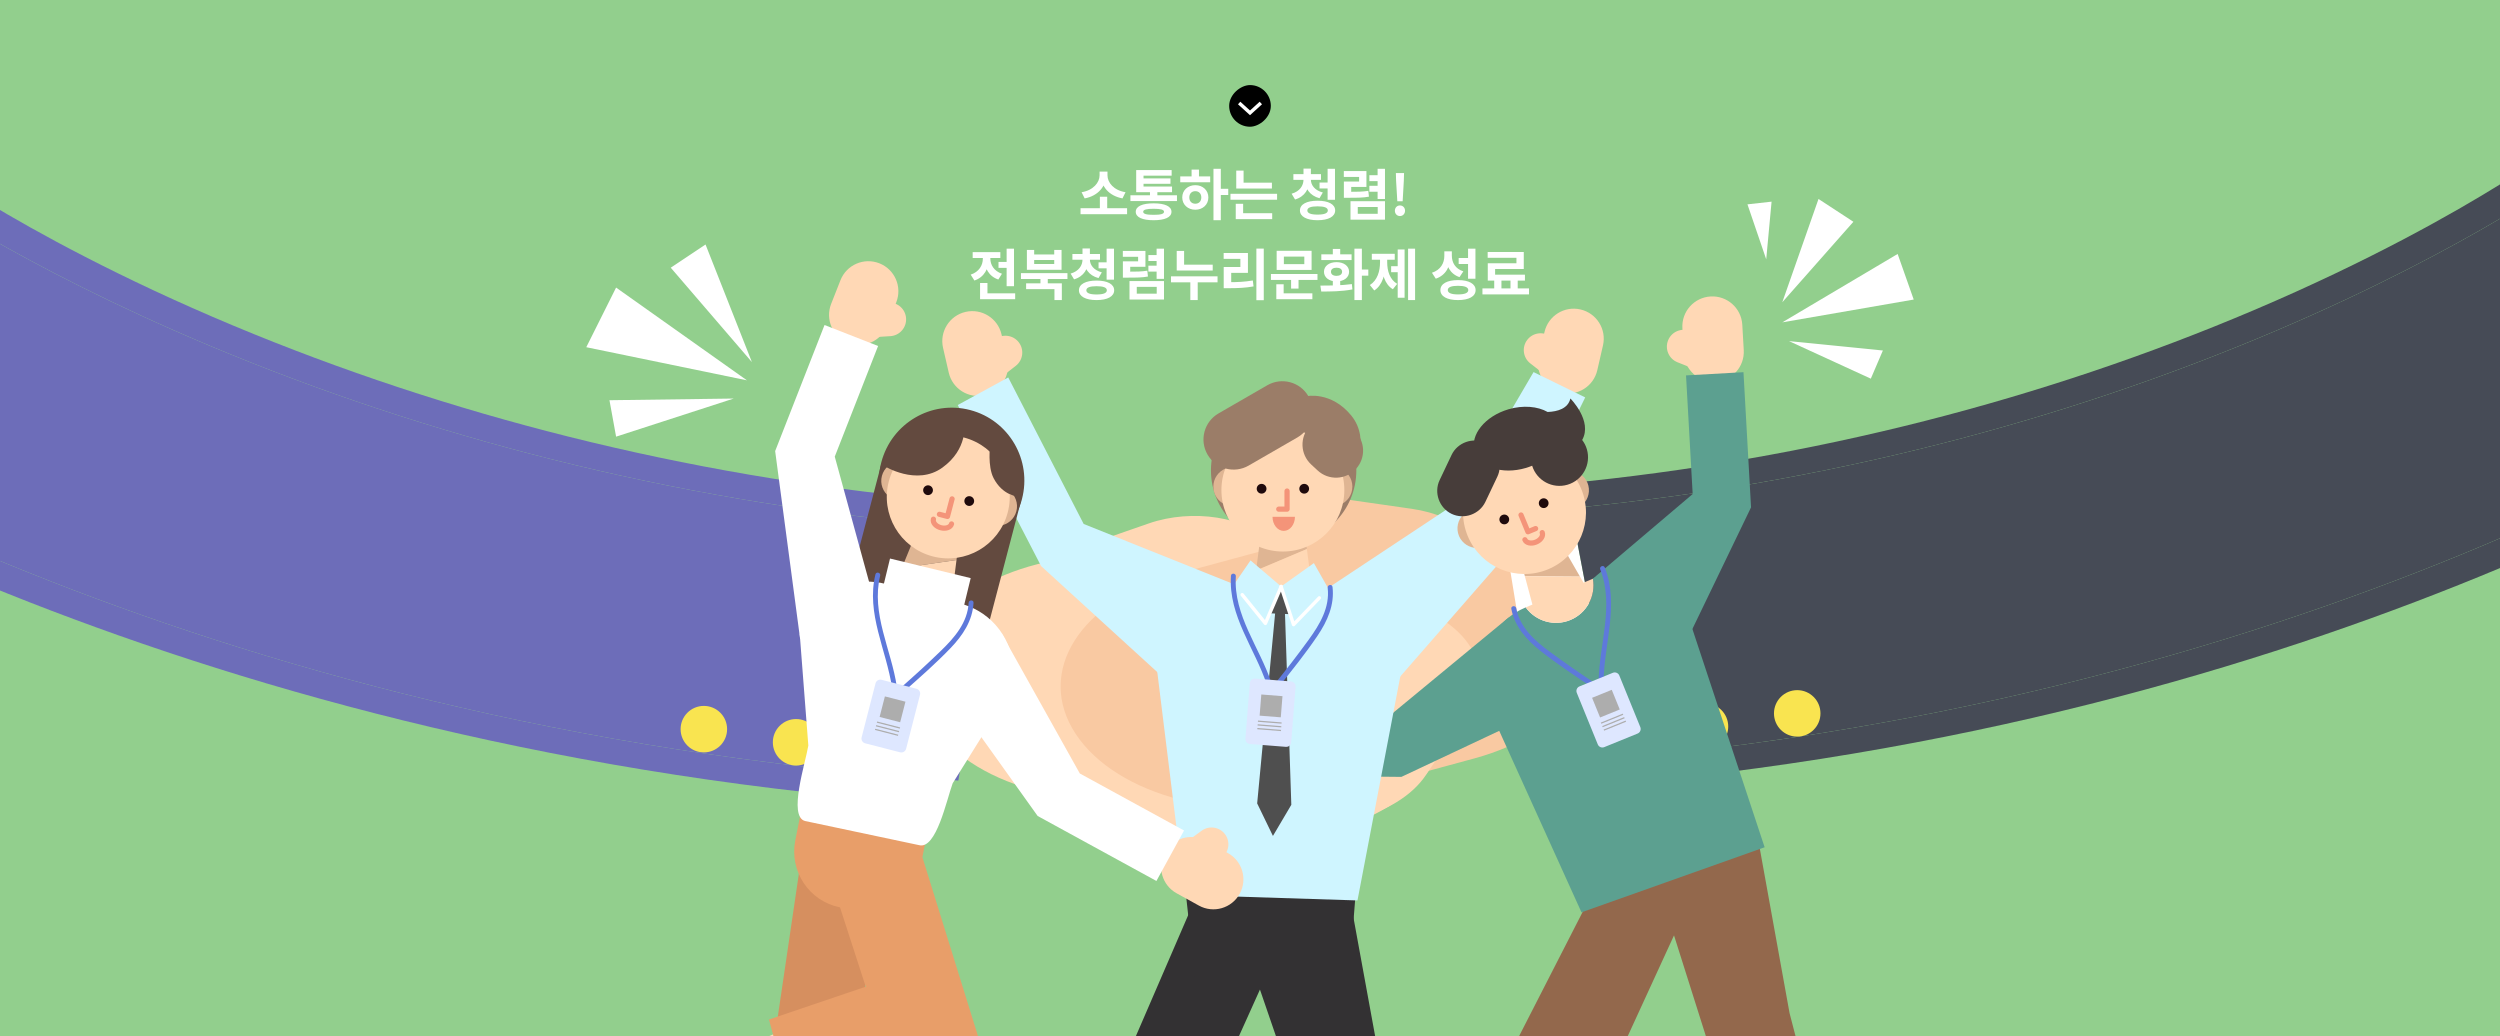 <svg width="1440" height="597" viewBox="0 0 1440 597" fill="none" xmlns="http://www.w3.org/2000/svg">
<rect x="0" y="0" width="1440" height="597" fill="#333333" stroke="none"/>
<g clip-path="url(#clip0_750_18930)">
<rect width="1440" height="597" fill="#92CF8D"/>
<rect x="732" y="49" width="24" height="24" rx="12" transform="rotate(90 732 49)" fill="black"/>
<path d="M725.5 60L720 65L714.5 60" stroke="white" stroke-width="2" stroke-miterlimit="10" stroke-linecap="square"/>
<path d="M622.388 119.904H649.204V123.392H622.388V119.904ZM633.524 113.312H637.748V120.832H633.524V113.312ZM633.364 98.848H637.076V100.992C637.076 107.296 632.5 112.864 624.756 114.272L622.996 110.72C629.748 109.632 633.364 105.088 633.364 100.992V98.848ZM634.196 98.848H637.908V100.992C637.908 105.184 641.524 109.632 648.308 110.72L646.548 114.272C638.772 112.832 634.196 107.392 634.196 100.992V98.848ZM651.121 112.48H677.937V115.808H651.121V112.48ZM662.385 109.312H666.641V113.696H662.385V109.312ZM654.449 107.456H675.089V110.688H654.449V107.456ZM654.449 97.952H674.865V101.184H658.673V109.28H654.449V97.952ZM657.489 102.752H674.193V105.856H657.489V102.752ZM664.497 117.12C670.993 117.12 674.769 118.848 674.769 121.984C674.769 125.152 670.993 126.848 664.497 126.848C657.969 126.848 654.193 125.152 654.193 121.984C654.193 118.848 657.969 117.12 664.497 117.12ZM664.497 120.256C660.369 120.256 658.481 120.768 658.481 121.984C658.481 123.232 660.369 123.744 664.497 123.744C668.593 123.744 670.481 123.232 670.481 121.984C670.481 120.768 668.593 120.256 664.497 120.256ZM698.959 97.216H703.183V126.848H698.959V97.216ZM702.223 108.768H707.471V112.32H702.223V108.768ZM679.823 101.6H697.071V104.992H679.823V101.6ZM688.495 106.656C692.815 106.656 696.015 109.6 696.015 113.728C696.015 117.856 692.815 120.8 688.495 120.8C684.175 120.8 680.975 117.856 680.975 113.728C680.975 109.6 684.175 106.656 688.495 106.656ZM688.495 110.112C686.479 110.112 685.039 111.456 685.039 113.728C685.039 116 686.479 117.344 688.495 117.344C690.511 117.344 691.951 116 691.951 113.728C691.951 111.456 690.511 110.112 688.495 110.112ZM686.351 97.696H690.607V102.88H686.351V97.696ZM712.076 105.216H732.62V108.576H712.076V105.216ZM708.748 111.648H735.596V115.04H708.748V111.648ZM712.076 98.272H716.3V106.88H712.076V98.272ZM711.788 122.816H732.78V126.208H711.788V122.816ZM711.788 117.408H716.044V123.712H711.788V117.408ZM750.812 102.4H754.236V103.488C754.236 108.64 751.612 113.28 745.948 114.912L743.964 111.584C748.732 110.24 750.812 106.848 750.812 103.488V102.4ZM751.612 102.4H755.068V103.488C755.068 106.528 757.18 109.632 761.948 110.88L760.028 114.176C754.332 112.672 751.612 108.352 751.612 103.488V102.4ZM744.988 100.288H760.892V103.616H744.988V100.288ZM750.812 97.12H755.068V101.6H750.812V97.12ZM760.06 105.12H765.724V108.544H760.06V105.12ZM764.7 97.216H768.956V115.104H764.7V97.216ZM758.908 115.616C765.18 115.616 769.052 117.664 769.052 121.216C769.052 124.768 765.18 126.848 758.908 126.848C752.636 126.848 748.764 124.768 748.764 121.216C748.764 117.664 752.636 115.616 758.908 115.616ZM758.908 118.848C755.036 118.848 753.02 119.616 753.02 121.216C753.02 122.816 755.036 123.616 758.908 123.616C762.812 123.616 764.828 122.816 764.828 121.216C764.828 119.616 762.812 118.848 758.908 118.848ZM777.881 115.904H797.753V126.528H777.881V115.904ZM793.561 119.232H782.073V123.168H793.561V119.232ZM793.497 97.248H797.753V114.624H793.497V97.248ZM788.761 100.928H794.265V104.32H788.761V100.928ZM774.073 110.496H776.345C782.169 110.496 784.889 110.432 788.153 109.92L788.505 113.28C785.177 113.888 782.297 113.92 776.345 113.92H774.073V110.496ZM774.041 98.528H787.065V107.68H778.297V113.12H774.073V104.544H782.841V101.92H774.041V98.528ZM788.761 107.04H794.265V110.432H788.761V107.04ZM804.855 115.936L804.151 104.128L804.023 99.68H808.727L808.599 104.128L807.927 115.936H804.855ZM806.359 124.448C804.695 124.448 803.447 123.136 803.447 121.376C803.447 119.616 804.695 118.336 806.359 118.336C808.055 118.336 809.303 119.616 809.303 121.376C809.303 123.136 808.055 124.448 806.359 124.448ZM575.141 150.864H582.053V154.288H575.141V150.864ZM579.813 143.248H584.069V164.848H579.813V143.248ZM564.517 168.944H584.741V172.336H564.517V168.944ZM564.517 163.024H568.773V170.96H564.517V163.024ZM566.117 147.12H569.573V148.976C569.573 154.544 566.949 159.696 561.253 161.584L559.109 158.192C564.005 156.592 566.117 152.72 566.117 148.976V147.12ZM567.013 147.12H570.437V148.976C570.437 152.432 572.453 156.112 577.125 157.68L575.045 161.008C569.541 159.184 567.013 154.256 567.013 148.976V147.12ZM560.261 145.232H576.197V148.592H560.261V145.232ZM599.298 159.888H603.522V164.368H599.298V159.888ZM588.066 157.328H614.85V160.688H588.066V157.328ZM591.042 163.184H611.618V172.848H607.362V166.544H591.042V163.184ZM591.49 143.952H595.682V146.576H607.234V143.952H611.458V155.408H591.49V143.952ZM595.682 149.744V152.08H607.234V149.744H595.682ZM623.52 148.4H626.944V149.488C626.944 154.64 624.32 159.28 618.656 160.912L616.672 157.584C621.44 156.24 623.52 152.848 623.52 149.488V148.4ZM624.32 148.4H627.776V149.488C627.776 152.528 629.888 155.632 634.656 156.88L632.736 160.176C627.04 158.672 624.32 154.352 624.32 149.488V148.4ZM617.696 146.288H633.6V149.616H617.696V146.288ZM623.52 143.12H627.776V147.6H623.52V143.12ZM632.768 151.12H638.432V154.544H632.768V151.12ZM637.408 143.216H641.664V161.104H637.408V143.216ZM631.616 161.616C637.888 161.616 641.76 163.664 641.76 167.216C641.76 170.768 637.888 172.848 631.616 172.848C625.344 172.848 621.472 170.768 621.472 167.216C621.472 163.664 625.344 161.616 631.616 161.616ZM631.616 164.848C627.744 164.848 625.728 165.616 625.728 167.216C625.728 168.816 627.744 169.616 631.616 169.616C635.52 169.616 637.536 168.816 637.536 167.216C637.536 165.616 635.52 164.848 631.616 164.848ZM650.589 161.904H670.461V172.528H650.589V161.904ZM666.269 165.232H654.781V169.168H666.269V165.232ZM666.205 143.248H670.461V160.624H666.205V143.248ZM661.469 146.928H666.973V150.32H661.469V146.928ZM646.781 156.496H649.053C654.877 156.496 657.597 156.432 660.861 155.92L661.213 159.28C657.885 159.888 655.005 159.92 649.053 159.92H646.781V156.496ZM646.749 144.528H659.773V153.68H651.005V159.12H646.781V150.544H655.549V147.92H646.749V144.528ZM661.469 153.04H666.973V156.432H661.469V153.04ZM677.787 152.432H698.523V155.824H677.787V152.432ZM674.491 159.184H701.307V162.608H674.491V159.184ZM685.627 161.232H689.883V172.848H685.627V161.232ZM677.787 144.528H682.043V154.032H677.787V144.528ZM723.672 143.184H727.928V172.912H723.672V143.184ZM704.856 162.544H707.48C712.728 162.544 716.92 162.352 721.624 161.552L722.04 164.976C717.24 165.84 712.888 166 707.48 166H704.856V162.544ZM704.824 145.712H718.808V157.168H709.176V163.824H704.856V153.808H714.456V149.104H704.824V145.712ZM732.054 157.84H758.87V161.232H732.054V157.84ZM743.67 159.984H747.958V166.224H743.67V159.984ZM735.35 144.464H755.478V155.472H735.35V144.464ZM751.286 147.792H739.51V152.144H751.286V147.792ZM735.158 168.944H755.926V172.336H735.158V168.944ZM735.158 163.728H739.382V170.064H735.158V163.728ZM767.699 160.752H771.955V165.552H767.699V160.752ZM780.147 143.216H784.435V172.848H780.147V143.216ZM782.931 155.248H788.147V158.768H782.931V155.248ZM761.043 167.92L760.531 164.496C765.651 164.496 772.691 164.464 778.675 163.632L778.995 166.704C772.755 167.92 766.035 167.92 761.043 167.92ZM761.075 146.48H778.515V149.808H761.075V146.48ZM769.843 150.992C774.067 150.992 777.075 153.232 777.075 156.528C777.075 159.856 774.067 162.096 769.843 162.096C765.587 162.096 762.611 159.856 762.611 156.528C762.611 153.232 765.587 150.992 769.843 150.992ZM769.843 154.192C767.891 154.192 766.643 155.024 766.643 156.528C766.643 158.064 767.891 158.896 769.843 158.896C771.763 158.896 773.043 158.064 773.043 156.528C773.043 155.024 771.763 154.192 769.843 154.192ZM767.699 143.376H771.955V148.976H767.699V143.376ZM811.057 143.216H815.089V172.848H811.057V143.216ZM801.297 153.328H806.193V156.784H801.297V153.328ZM805.073 143.696H809.041V171.504H805.073V143.696ZM794.897 148.048H798.097V151.088C798.097 157.744 796.273 164.368 791.569 167.312L789.041 164.176C793.393 161.456 794.897 156.144 794.897 151.088V148.048ZM795.857 148.048H799.025V151.088C799.025 156.016 800.497 161.008 804.785 163.504L802.289 166.608C797.585 163.824 795.857 157.616 795.857 151.088V148.048ZM790.161 146.192H803.377V149.616H790.161V146.192ZM831.936 144.752H835.488V147.408C835.488 153.36 832.832 158.576 827.008 160.528L824.8 157.104C829.856 155.472 831.936 151.472 831.936 147.408V144.752ZM832.832 144.752H836.256V147.216C836.256 151.152 838.176 154.8 842.88 156.304L840.672 159.632C835.2 157.744 832.832 152.976 832.832 147.216V144.752ZM845.6 143.216H849.856V160.56H845.6V143.216ZM839.808 161.328C846.08 161.328 849.952 163.472 849.952 167.088C849.952 170.736 846.08 172.848 839.808 172.848C833.536 172.848 829.664 170.736 829.664 167.088C829.664 163.472 833.536 161.328 839.808 161.328ZM839.808 164.624C835.968 164.624 833.92 165.424 833.92 167.088C833.92 168.752 835.968 169.584 839.808 169.584C843.68 169.584 845.728 168.752 845.728 167.088C845.728 165.424 843.68 164.624 839.808 164.624ZM840.192 148.592H846.208V152.048H840.192V148.592ZM860.67 160.496H864.83V167.472H860.67V160.496ZM870.046 160.464H874.206V167.472H870.046V160.464ZM853.886 166.128H880.702V169.584H853.886V166.128ZM856.894 145.136H877.694V154.96H861.182V159.984H856.958V151.632H873.47V148.496H856.894V145.136ZM856.958 158.192H878.366V161.616H856.958V158.192Z" fill="white"/>
<g clip-path="url(#clip1_750_18930)">
<path d="M854.67 330.901C849.76 347.811 823.23 358.281 795.4 354.281L752.63 348.151C724.79 344.161 706.2 327.221 711.1 310.311C715.99 293.411 742.53 282.931 770.37 286.931L813.14 293.071C840.97 297.061 859.57 314.001 854.67 330.901Z" fill="#F9C9A2"/>
<path d="M824.409 441.69C800.439 477.37 735.909 493.84 680.269 478.47L594.759 454.88C539.099 439.53 513.409 398.17 537.369 362.5C561.309 326.84 625.849 310.36 681.519 325.71L767.019 349.3C822.659 364.66 848.349 406.03 824.409 441.69Z" fill="#FFD8B5"/>
<path d="M731.819 312.502C745.469 327.312 736.199 346.382 711.119 355.092L672.599 368.492C647.529 377.212 616.139 372.272 602.499 357.472C588.849 342.672 598.119 323.602 623.189 314.882L661.709 301.492C686.799 292.772 718.189 297.702 731.819 312.502Z" fill="#FFD8B5"/>
<path d="M907.409 344.732C931.019 380.512 904.909 421.762 849.109 436.882L763.379 460.132C707.579 475.262 643.209 458.542 619.619 422.772C596.009 387.012 622.109 345.752 677.909 330.612L763.649 307.372C819.439 292.252 883.809 308.992 907.409 344.732Z" fill="#F9C9A2"/>
<path d="M807.378 346.642C845.118 357.062 862.538 385.102 846.278 409.272L821.328 446.432C805.088 470.612 761.338 481.782 723.618 471.372C685.898 460.972 668.468 432.922 684.708 408.742L709.668 371.592C725.908 347.402 769.668 336.242 807.378 346.642Z" fill="#FFD8B5"/>
<path d="M576.028 305.081C562.383 304.181 548.749 303.071 535.134 301.781L507.102 446.081C521.876 447.421 536.844 448.601 552.005 449.601L576.028 305.081Z" fill="#6D6DB9"/>
<path d="M-7 337.292C118.776 388.772 291.937 441.162 504.335 460.362L507.112 446.082C291.53 426.552 117.239 372.262 -7 320.172V337.292Z" fill="#6D6DB9"/>
<path d="M120.851 199.161C183.724 225.521 250.087 247.551 318.088 264.631C388.866 282.421 461.701 294.861 535.145 301.781L537.913 287.521C466.707 280.781 396.07 268.701 327.408 251.491C261.025 234.851 196.199 213.391 134.73 187.701C68.551 160.051 20.27 133.251 -7 116.791V136.471C22.03 153.141 65.224 175.841 120.851 199.161Z" fill="#6D6DB9"/>
<path d="M318.077 264.631C250.077 247.541 183.714 225.511 120.841 199.161C65.224 175.841 22.02 153.141 -7 136.471V320.181C117.239 372.271 291.53 426.561 507.102 446.091L535.135 301.791C461.69 294.861 388.856 282.421 318.077 264.631Z" fill="#6D6DB9"/>
<path d="M864.578 296.001L888.178 440.521C903.078 439.521 917.788 438.341 932.308 437.001L904.758 292.701C891.388 293.981 877.988 295.101 864.578 296.001Z" fill="white"/>
<path d="M1311.93 190.081C1368.17 166.091 1411.48 142.761 1440 125.961V106.211C1413.7 122.511 1365.34 150.111 1298.29 178.621C1237.88 204.311 1174.18 225.771 1108.93 242.411C1041.44 259.621 972.029 271.701 902.049 278.441L904.769 292.701C976.949 285.781 1048.54 273.341 1118.09 255.551C1184.92 238.461 1250.14 216.431 1311.93 190.081Z" fill="#464B56"/>
<path d="M932.318 437.001L935.048 451.281C1145.15 431.951 1316.2 379.001 1440 327.201V310.061C1317.75 362.461 1145.59 417.341 932.318 437.001Z" fill="#464B56"/>
<path d="M1440 125.961C1411.48 142.751 1368.17 166.091 1311.93 190.081C1250.14 216.441 1184.92 238.471 1118.09 255.551C1048.53 273.341 976.948 285.781 904.768 292.701L932.318 437.001C1145.59 417.351 1317.75 362.461 1440 310.061V125.961Z" fill="#464B56"/>
<path d="M405.419 433.382C412.814 433.382 418.809 427.387 418.809 419.992C418.809 412.596 412.814 406.602 405.419 406.602C398.024 406.602 392.029 412.596 392.029 419.992C392.029 427.387 398.024 433.382 405.419 433.382Z" fill="#F9E450"/>
<path d="M458.548 440.952C465.943 440.952 471.938 434.957 471.938 427.562C471.938 420.167 465.943 414.172 458.548 414.172C451.153 414.172 445.158 420.167 445.158 427.562C445.158 434.957 451.153 440.952 458.548 440.952Z" fill="#F9E450"/>
<path d="M1035.2 424.301C1042.59 424.301 1048.59 418.307 1048.59 410.912C1048.59 403.516 1042.59 397.521 1035.2 397.521C1027.8 397.521 1021.81 403.516 1021.81 410.912C1021.81 418.307 1027.8 424.301 1035.2 424.301Z" fill="#F9E450"/>
<path d="M982.07 431.86C989.465 431.86 995.46 425.865 995.46 418.47C995.46 411.075 989.465 405.08 982.07 405.08C974.675 405.08 968.68 411.075 968.68 418.47C968.68 425.865 974.675 431.86 982.07 431.86Z" fill="#F9E450"/>
<path d="M729.209 446.7L807.189 447.49L884.859 410.93L868.999 355.65L797.979 414.26L729.539 413.57L729.209 446.7Z" fill="#5CA090"/>
<path d="M567.189 227.631C557.879 229.761 548.609 223.951 546.479 214.651L543.199 200.361C541.059 191.061 546.869 181.791 556.179 179.651C565.479 177.511 574.749 183.321 576.889 192.631L580.169 206.921C582.299 216.231 576.489 225.501 567.189 227.631Z" fill="#FFD8B5"/>
<path d="M565.009 214.081C561.719 209.861 562.479 203.771 566.699 200.481L573.189 195.431C577.409 192.141 583.499 192.901 586.779 197.121C590.069 201.341 589.319 207.431 585.089 210.721L578.599 215.771C574.389 219.061 568.299 218.301 565.009 214.081Z" fill="#FFD8B5"/>
<path d="M899.33 226.22C908.64 228.35 917.91 222.54 920.04 213.24L923.32 198.95C925.46 189.65 919.65 180.38 910.34 178.24C901.04 176.1 891.77 181.91 889.63 191.22L886.35 205.51C884.22 214.81 890.04 224.08 899.33 226.22Z" fill="#FFD8B5"/>
<path d="M901.52 212.661C904.81 208.441 904.05 202.351 899.83 199.061L893.34 194.011C889.12 190.721 883.03 191.481 879.75 195.701C876.46 199.921 877.21 206.011 881.44 209.301L887.93 214.351C892.13 217.641 898.23 216.891 901.52 212.661Z" fill="#FFD8B5"/>
<path d="M695.518 758.941L642.898 623.111L688.308 518.061L740.218 537.831L701.488 623.801L730.768 745.681L695.518 758.941Z" fill="#333133"/>
<path d="M789.3 783.121L747.78 780.641V634.201L715.66 540.661L778.01 519.881L798.99 634.591L789.3 783.121Z" fill="#333133"/>
<path d="M777.069 562.39H688.259L681.639 501.92L781.789 502.87L777.069 562.39Z" fill="#333133"/>
<path d="M775.329 341.13C771.589 339.96 767.639 339.24 763.539 339.07L713.169 337C708.689 336.82 704.339 337.3 700.199 338.33C681.119 343.12 666.639 359.98 665.799 380.63L682.459 515.5L781.909 518.65L807.179 386.43C808.039 365.42 794.499 347.14 775.329 341.13Z" fill="#CFF5FF"/>
<path d="M739.38 313.011C762.504 313.011 781.25 294.162 781.25 270.911C781.25 247.659 762.504 228.811 739.38 228.811C716.256 228.811 697.51 247.659 697.51 270.911C697.51 294.162 716.256 313.011 739.38 313.011Z" fill="#9B7D68"/>
<path d="M752.28 312.641H725.59L723.49 328.621L752.75 316.251L752.28 312.641Z" fill="#DFB593"/>
<path d="M752.749 316.25L723.489 328.62L722.779 334.02H755.099L752.749 316.25Z" fill="#FFD8B5"/>
<path d="M698.889 280.3C698.889 285.05 701.839 289.1 705.989 290.75V269.84C701.839 271.5 698.889 275.55 698.889 280.3Z" fill="#DFB593"/>
<path d="M778.969 280.3C778.969 275.55 776.039 271.5 771.869 269.84V290.75C776.039 289.11 778.969 285.05 778.969 280.3Z" fill="#DFB593"/>
<path d="M774.339 282.281C774.339 301.841 758.489 317.681 738.939 317.681C719.389 317.681 703.539 301.831 703.539 282.281C703.539 262.731 719.389 246.881 738.939 246.881C758.489 246.881 774.339 262.741 774.339 282.281Z" fill="#FFD8B5"/>
<path d="M723.869 281.521C723.869 283.071 725.129 284.331 726.679 284.331C728.229 284.331 729.489 283.071 729.489 281.521C729.489 279.961 728.229 278.711 726.679 278.711C725.129 278.701 723.869 279.961 723.869 281.521Z" fill="#1F0A0C"/>
<path d="M748.41 281.521C748.41 283.071 749.67 284.331 751.22 284.331C752.78 284.331 754.03 283.071 754.03 281.521C754.03 279.961 752.77 278.711 751.22 278.711C749.67 278.701 748.41 279.961 748.41 281.521Z" fill="#1F0A0C"/>
<path d="M741.339 282.83V293.27H736.559" stroke="#F49479" stroke-width="3" stroke-miterlimit="10" stroke-linecap="round" stroke-linejoin="round"/>
<path d="M732.969 297.691C732.969 302.161 735.859 305.791 739.429 305.791C742.999 305.791 745.889 302.161 745.889 297.691" fill="#F49479"/>
<path d="M779.27 273.01C779.27 273.01 789.98 253.65 778.36 239.38C766.74 225.12 752.49 228.22 752.49 228.22L756.73 253.78L779.27 273.01Z" fill="#9B7D68"/>
<path d="M671.25 391.38L599.68 326.06L551.66 233.29L580.74 217.4L624.19 301.8L710.93 336.58L671.25 391.38Z" fill="#CFF5FF"/>
<path d="M802.58 394.22L763.84 339.42L839.43 289.34L883.32 214.32L913.08 228.91L869.85 317.06L802.58 394.22Z" fill="#CFF5FF"/>
<path d="M718.94 330.32C718.66 337.09 727.07 342.93 737.72 343.36C748.37 343.8 757.23 338.67 757.5 331.9" fill="#FFD8B5"/>
<path d="M744.16 338.621L731.69 338.111L726.99 347.011L731.79 353.291L742.82 353.751L748.11 347.881L744.16 338.621Z" fill="#4F4F4F"/>
<path d="M740.119 352.39L738.599 352.33L736.099 352.22L734.579 352.16L724.129 462.76L733.209 481.5L743.799 463.56L740.119 352.39Z" fill="#4F4F4F"/>
<path d="M710.76 336.681L720.31 322.791L737.96 337.831L728.87 359.061L710.76 336.681Z" fill="#CFF5FF"/>
<path d="M765.121 339.022L756.791 324.352L737.891 337.832L745.091 359.762L765.121 339.022Z" fill="#CFF5FF"/>
<path d="M737.96 337.83L728.87 359.06L715.52 342.56" stroke="white" stroke-width="2" stroke-miterlimit="10" stroke-linecap="round" stroke-linejoin="round"/>
<path d="M737.891 337.83L745.091 359.76L759.941 344.38" stroke="white" stroke-width="2" stroke-miterlimit="10" stroke-linecap="round" stroke-linejoin="round"/>
<path d="M747.309 251.961L719.229 268.171C710.929 272.961 700.319 270.121 695.529 261.821C690.739 253.521 693.579 242.911 701.879 238.121L729.959 221.911C738.259 217.121 748.868 219.961 753.658 228.261C758.458 236.551 755.609 247.161 747.309 251.961Z" fill="#9B7D68"/>
<path d="M758.949 270.981L755.219 267.521C748.909 261.661 748.539 251.801 754.399 245.491C760.259 239.181 770.119 238.811 776.429 244.671L780.159 248.131C786.469 253.991 786.839 263.851 780.979 270.161C775.119 276.471 765.259 276.841 758.949 270.981Z" fill="#9B7D68"/>
<path d="M709.029 331.66C707.509 354.78 722.819 373.49 729.739 394.48C730.309 396.21 732.869 394.98 732.299 393.27C725.569 372.86 710.369 354.41 711.849 331.94C711.969 330.11 709.149 329.84 709.029 331.66Z" fill="#5E79DB"/>
<path d="M764.739 338.56C766.089 349.92 760.139 359.75 753.729 368.59C747.379 377.34 740.739 385.89 733.969 394.32C732.829 395.75 735.149 397.37 736.289 395.95C744.069 386.25 751.949 376.47 758.909 366.16C764.579 357.76 768.759 348.41 767.529 338.08C767.319 336.26 764.529 336.76 764.739 338.56Z" fill="#5E79DB"/>
<path d="M743.729 427.581C743.609 429.131 742.239 430.311 740.679 430.181L719.959 428.541C718.409 428.421 717.229 427.051 717.359 425.491L719.889 393.471C720.009 391.921 721.379 390.741 722.939 390.871L743.659 392.511C745.209 392.631 746.389 394.001 746.259 395.561L743.729 427.581Z" fill="#DEE7FF"/>
<path d="M738.702 400.985L726.51 400.021L725.546 412.214L737.738 413.177L738.702 400.985Z" fill="#ADADAD"/>
<path d="M738.227 416.105L724.6 415.027L724.543 415.745L738.17 416.822L738.227 416.105Z" fill="#ADADAD"/>
<path d="M738.057 418.255L724.43 417.178L724.373 417.896L738.001 418.973L738.057 418.255Z" fill="#ADADAD"/>
<path d="M737.887 420.403L724.26 419.326L724.203 420.044L737.831 421.121L737.887 420.403Z" fill="#ADADAD"/>
<path d="M670.96 491.05C666.34 499.41 669.38 509.92 677.73 514.53L690.57 521.62C698.92 526.24 709.44 523.2 714.05 514.85C718.66 506.5 715.63 495.98 707.28 491.37L694.44 484.28C686.08 479.66 675.57 482.7 670.96 491.05Z" fill="#FFD8B5"/>
<path d="M683.39 496.88C686.54 501.2 692.61 502.15 696.93 499L703.57 494.15C707.89 491 708.84 484.94 705.69 480.62C702.54 476.3 696.48 475.34 692.15 478.5L685.5 483.35C681.18 486.49 680.23 492.55 683.39 496.88Z" fill="#FFD8B5"/>
<path d="M488.49 197.481C479.6 193.981 475.24 183.951 478.73 175.071L484.1 161.421C487.59 152.541 497.62 148.171 506.51 151.661C515.39 155.151 519.76 165.181 516.27 174.071L510.9 187.721C507.41 196.611 497.37 200.971 488.49 197.481Z" fill="#FFD8B5"/>
<path d="M494.351 185.06C494.021 179.72 498.091 175.12 503.431 174.79L511.641 174.29C516.981 173.96 521.581 178.02 521.901 183.36C522.231 188.7 518.171 193.3 512.831 193.63L504.621 194.13C499.281 194.47 494.681 190.41 494.351 185.06Z" fill="#FFD8B5"/>
<path d="M475.21 671.65L429.52 659.65L446.2 597.89L462.07 490.25L508.8 497.14L492.55 607.36L475.21 671.65Z" fill="#D68F5F"/>
<path d="M411.07 611.152L414.34 630.822L490.5 611.022L479.46 580.432L411.07 611.152Z" fill="#FFD8B5"/>
<path d="M531.3 493.741L534.28 478.701L462 464.361L458.08 484.111C454.56 501.861 466.09 519.111 483.85 522.641L498.66 568.341L442.92 587.241L455.2 632.591L563.42 597.101L531.3 493.741Z" fill="#E89E69"/>
<path d="M588.193 288.209L507.693 267.061L482.334 363.587L562.834 384.736L588.193 288.209Z" fill="#634A3F"/>
<path d="M563.359 351.781C560.329 350.051 557.039 348.671 553.509 347.751L510.129 336.351C506.269 335.341 502.399 334.931 498.609 335.041C481.119 335.561 465.319 347.461 460.649 365.241L465.599 429.441C463.939 439.521 453.829 470.311 463.709 472.901L529.429 486.811C539.309 489.401 545.229 460.761 548.739 451.171L582.399 397.221C587.149 379.121 578.869 360.661 563.359 351.781Z" fill="white"/>
<path d="M666.099 507.441L597.689 470.011L547.789 400.161L577.079 365.201L621.969 445.521L682.009 478.371L666.099 507.441Z" fill="white"/>
<path d="M474.93 187.211L505.78 199.291L480.82 263.021L503.39 345.361L460.87 368.041L446.49 259.821L474.93 187.211Z" fill="white"/>
<path d="M588.634 287.547C594.542 265.059 581.201 242.065 558.835 236.189C536.47 230.313 513.549 243.781 507.641 266.269C501.733 288.758 515.074 311.752 537.44 317.627C559.806 323.503 582.726 310.036 588.634 287.547Z" fill="#634A3F"/>
<path d="M551.4 318.971L525.59 312.191L519.49 327.111L550.94 322.581L551.4 318.971Z" fill="#DFB593"/>
<path d="M550.94 322.58L519.49 327.11L517.43 332.16L548.69 340.37L550.94 322.58Z" fill="#FFD8B5"/>
<path d="M507.98 274.13C506.77 278.72 508.59 283.39 512.19 286.04L517.5 265.82C513.07 266.36 509.19 269.54 507.98 274.13Z" fill="#DFB593"/>
<path d="M585.43 294.481C586.64 289.891 584.83 285.221 581.22 282.561L575.91 302.781C580.36 302.251 584.23 299.071 585.43 294.481Z" fill="#DFB593"/>
<path d="M580.441 295.22C575.471 314.14 556.121 325.43 537.201 320.47C518.291 315.5 506.991 296.15 511.961 277.23C516.931 258.32 536.291 247.02 555.191 251.99C574.111 256.95 585.411 276.31 580.441 295.22Z" fill="#FFD8B5"/>
<path d="M531.83 281.65C531.44 283.15 532.33 284.69 533.83 285.09C535.33 285.48 536.87 284.58 537.27 283.08C537.67 281.58 536.76 280.04 535.26 279.64C533.76 279.25 532.22 280.15 531.83 281.65Z" fill="#1F0A0C"/>
<path d="M555.56 287.891C555.17 289.391 556.06 290.931 557.57 291.331C559.07 291.731 560.61 290.831 561.01 289.321C561.41 287.821 560.51 286.281 559 285.881C557.49 285.491 555.95 286.381 555.56 287.891Z" fill="#1F0A0C"/>
<path d="M548.399 287.361L545.739 297.461L541.109 296.241" stroke="#F49479" stroke-width="3" stroke-miterlimit="10" stroke-linecap="round" stroke-linejoin="round"/>
<path d="M514.74 331.09C513.02 337.64 519.98 345.15 530.29 347.85C540.6 350.56 550.35 347.44 552.07 340.89" fill="#FFD8B5"/>
<path d="M537.649 299.051C537.129 301.011 539.049 303.221 541.929 303.971C544.809 304.731 547.559 303.751 548.079 301.791" stroke="#F49479" stroke-width="3" stroke-miterlimit="10" stroke-linecap="round" stroke-linejoin="round"/>
<path d="M509.16 268.311C509.16 268.311 527.86 280.131 542.78 269.371C557.7 258.611 555.44 244.191 555.44 244.191L529.68 246.921L509.16 268.311Z" fill="#634A3F"/>
<path d="M570.29 256.73C570.29 256.73 568.77 268.55 572.3 275.39C577.45 285.38 585.95 285.89 585.95 285.89L587.09 274.96L576.96 257.62L570.29 256.73Z" fill="#634A3F"/>
<path d="M559.118 332.993L512.646 321.717L504.181 356.604L550.653 367.88L559.118 332.993Z" fill="white"/>
<path d="M504.25 330.83C498.77 353.34 510.63 374.41 513.84 396.28C514.1 398.08 516.84 397.31 516.57 395.53C513.45 374.26 501.65 353.48 506.98 331.59C507.42 329.81 504.68 329.06 504.25 330.83Z" fill="#5E79DB"/>
<path d="M557.94 347.22C557.32 358.64 549.76 367.31 541.92 374.9C534.16 382.43 526.15 389.7 518.03 396.84C516.66 398.05 518.67 400.05 520.03 398.84C529.37 390.63 538.81 382.35 547.44 373.39C554.47 366.09 560.2 357.6 560.76 347.21C560.88 345.4 558.04 345.4 557.94 347.22Z" fill="#5E79DB"/>
<path d="M521.921 431.291C521.531 432.801 519.981 433.721 518.471 433.331L498.341 428.151C496.831 427.761 495.911 426.211 496.301 424.701L504.311 393.591C504.701 392.081 506.251 391.161 507.761 391.551L527.891 396.731C529.401 397.121 530.321 398.671 529.931 400.181L521.921 431.291Z" fill="#DEE7FF"/>
<path d="M521.543 404.173L509.699 401.125L506.651 412.969L518.495 416.016L521.543 404.173Z" fill="#ADADAD"/>
<path d="M518.474 418.991L505.236 415.584L505.057 416.281L518.295 419.688L518.474 418.991Z" fill="#ADADAD"/>
<path d="M517.935 421.08L504.697 417.674L504.518 418.371L517.756 421.778L517.935 421.08Z" fill="#ADADAD"/>
<path d="M517.396 423.17L504.158 419.764L503.979 420.461L517.217 423.867L517.396 423.17Z" fill="#ADADAD"/>
<path d="M988.14 219.912C997.67 219.362 1004.95 211.192 1004.4 201.662L1003.56 187.022C1003.01 177.492 994.84 170.212 985.32 170.762C975.79 171.312 968.51 179.472 969.06 189.002L969.9 203.642C970.44 213.182 978.61 220.462 988.14 219.912Z" fill="#FFD8B5"/>
<path d="M986.45 206.282C988.43 201.312 986 195.672 981.03 193.692L973.39 190.652C968.42 188.672 962.78 191.102 960.81 196.072C958.83 201.042 961.25 206.682 966.23 208.662L973.87 211.702C978.83 213.692 984.47 211.262 986.45 206.282Z" fill="#FFD8B5"/>
<path d="M964.23 538.78L983.97 601.2L1026.72 707.37L1060 696.19L1030.78 583.52L1011.71 478.09L930 489.32L874.83 597.13L928.56 688.71L960.71 677.19L935.54 601.25L964.23 538.78Z" fill="#93684C"/>
<path d="M1004.24 214.381L971.151 216.231L974.98 284.571L917.48 333.331L961.17 390.571L1008.6 292.241L1004.24 214.381Z" fill="#5CA090"/>
<path d="M877.379 328.372L902.039 318.182L910.079 332.142L878.309 331.882L877.379 328.372Z" fill="#DFB593"/>
<path d="M878.311 331.881L910.091 332.141L912.811 336.871L882.931 349.201L878.311 331.881Z" fill="#FFD8B5"/>
<path d="M914.38 278.101C916.19 282.491 915.02 287.361 911.81 290.471L903.83 271.141C908.29 271.091 912.56 273.711 914.38 278.101Z" fill="#DFB593"/>
<path d="M840.359 308.671C838.549 304.281 839.709 299.411 842.929 296.301L850.909 315.631C846.429 315.681 842.169 313.051 840.359 308.671Z" fill="#DFB593"/>
<path d="M845.399 308.731C852.869 326.811 873.559 335.401 891.639 327.941C909.709 320.481 918.309 299.781 910.839 281.711C903.379 263.641 882.679 255.041 864.609 262.501C846.539 269.961 837.939 290.661 845.399 308.731Z" fill="#FFD8B5"/>
<path d="M891.76 288.76C892.35 290.19 891.67 291.84 890.24 292.43C888.81 293.02 887.16 292.34 886.57 290.9C885.98 289.46 886.66 287.82 888.1 287.23C889.52 286.63 891.16 287.32 891.76 288.76Z" fill="#1F0A0C"/>
<path d="M869.079 298.121C869.669 299.551 868.989 301.201 867.549 301.801C866.109 302.391 864.469 301.711 863.869 300.271C863.279 298.831 863.959 297.191 865.399 296.601C866.839 296.001 868.479 296.681 869.079 298.121Z" fill="#1F0A0C"/>
<path d="M876.1 296.631L880.09 306.291L884.51 304.461" stroke="#F49479" stroke-width="3" stroke-miterlimit="10" stroke-linecap="round" stroke-linejoin="round"/>
<path d="M972.691 355.882C965.551 337.992 948.221 327.722 930.811 329.522C927.031 329.912 923.261 330.862 919.581 332.432L917.491 333.332C919.291 343.122 914.081 353.172 904.501 357.132C895.091 361.012 884.531 357.762 878.821 349.872L878.211 350.132C874.841 351.572 871.771 353.442 869.021 355.652C854.901 366.982 849.301 387.322 856.571 405.542L910.931 525.502L1016.43 488.022L972.691 355.882Z" fill="#5CA090"/>
<path d="M904.5 357.132C914.08 353.172 919.29 343.122 917.49 333.332L878.82 349.872C884.52 357.762 895.09 361.012 904.5 357.132Z" fill="#FFD8B5"/>
<path d="M888.32 306.781C889.09 308.661 887.49 311.101 884.74 312.231C881.99 313.371 879.13 312.771 878.35 310.891" stroke="#F49479" stroke-width="3" stroke-miterlimit="10" stroke-linecap="round" stroke-linejoin="round"/>
<path d="M924.348 326.871C932.808 348.441 923.878 370.921 923.638 393.011C923.618 394.831 920.808 394.441 920.828 392.631C921.058 371.141 929.958 348.951 921.738 327.981C921.068 326.291 923.678 325.171 924.348 326.871Z" fill="#5E79DB"/>
<path d="M873.339 350.32C875.489 361.55 884.139 369.13 892.929 375.6C901.629 382.01 910.549 388.15 919.549 394.13C921.069 395.14 919.349 397.39 917.829 396.39C907.469 389.5 896.999 382.57 887.239 374.85C879.289 368.56 872.479 360.92 870.519 350.7C870.189 348.91 872.999 348.54 873.339 350.32Z" fill="#5E79DB"/>
<path d="M920.33 428.8C920.92 430.24 922.58 430.94 924.02 430.36L943.27 422.52C944.71 421.93 945.41 420.27 944.83 418.83L932.72 389.08C932.13 387.64 930.47 386.94 929.03 387.52L909.78 395.36C908.34 395.95 907.64 397.61 908.22 399.05L920.33 428.8Z" fill="#DEE7FF"/>
<path d="M921.651 413.268L932.979 408.656L928.367 397.329L917.039 401.941L921.651 413.268Z" fill="#ADADAD"/>
<path d="M922.339 416.876L935 411.721L934.728 411.054L922.067 416.209L922.339 416.876Z" fill="#ADADAD"/>
<path d="M923.147 418.878L935.809 413.723L935.537 413.056L922.876 418.211L923.147 418.878Z" fill="#ADADAD"/>
<path d="M923.964 420.874L936.625 415.719L936.353 415.052L923.692 420.207L923.964 420.874Z" fill="#ADADAD"/>
<path d="M904.55 229.531C903.19 235.351 897.23 237.071 891.44 237.301C885.72 234.051 877.37 233.261 868.88 235.751C855.37 239.721 846.64 250.501 849.38 259.841C852.12 269.181 865.3 273.541 878.8 269.571C880.09 269.191 881.33 268.751 882.52 268.261C885.17 276.851 894.23 281.741 902.88 279.201C911.6 276.641 916.6 267.491 914.04 258.771C913.46 256.781 912.52 254.991 911.33 253.431C917.49 242.501 904.55 229.531 904.55 229.531Z" fill="#473D3A"/>
<path d="M855.549 255.122C848.359 251.712 839.519 254.862 836.109 262.042C834.209 266.052 832.299 270.062 830.399 274.072C830.009 274.892 829.619 275.722 829.219 276.552C825.809 283.742 828.959 292.582 836.139 295.992C843.329 299.402 852.169 296.252 855.579 289.072C855.969 288.242 856.369 287.422 856.759 286.592C858.659 282.582 860.569 278.572 862.469 274.562C865.889 267.372 862.739 258.532 855.549 255.122Z" fill="#473D3A"/>
<path d="M433.1 208.572L406.39 140.832L386.35 154.192L433.1 208.572Z" fill="white"/>
<path d="M430.239 219.073L354.869 165.643L337.699 199.993L430.239 219.073Z" fill="white"/>
<path d="M422.609 229.562L351.049 230.523L354.869 251.512L422.609 229.562Z" fill="white"/>
<path d="M1026.61 174.081L1047.46 114.611L1067.55 127.741L1026.61 174.081Z" fill="white"/>
<path d="M1026.61 185.671L1093.04 146.281L1102.3 172.541L1026.61 185.671Z" fill="white"/>
<path d="M1030.47 196.48L1084.54 201.89L1077.59 218.11L1030.47 196.48Z" fill="white"/>
<path d="M1017.34 149.37L1020.43 116.15L1006.53 117.7L1017.34 149.37Z" fill="white"/>
</g>
</g>
<defs>
<clipPath id="clip0_750_18930">
<rect width="1440" height="597" fill="white"/>
</clipPath>
<clipPath id="clip1_750_18930">
<rect width="1440" height="597" fill="white"/>
</clipPath>
</defs>
</svg>

